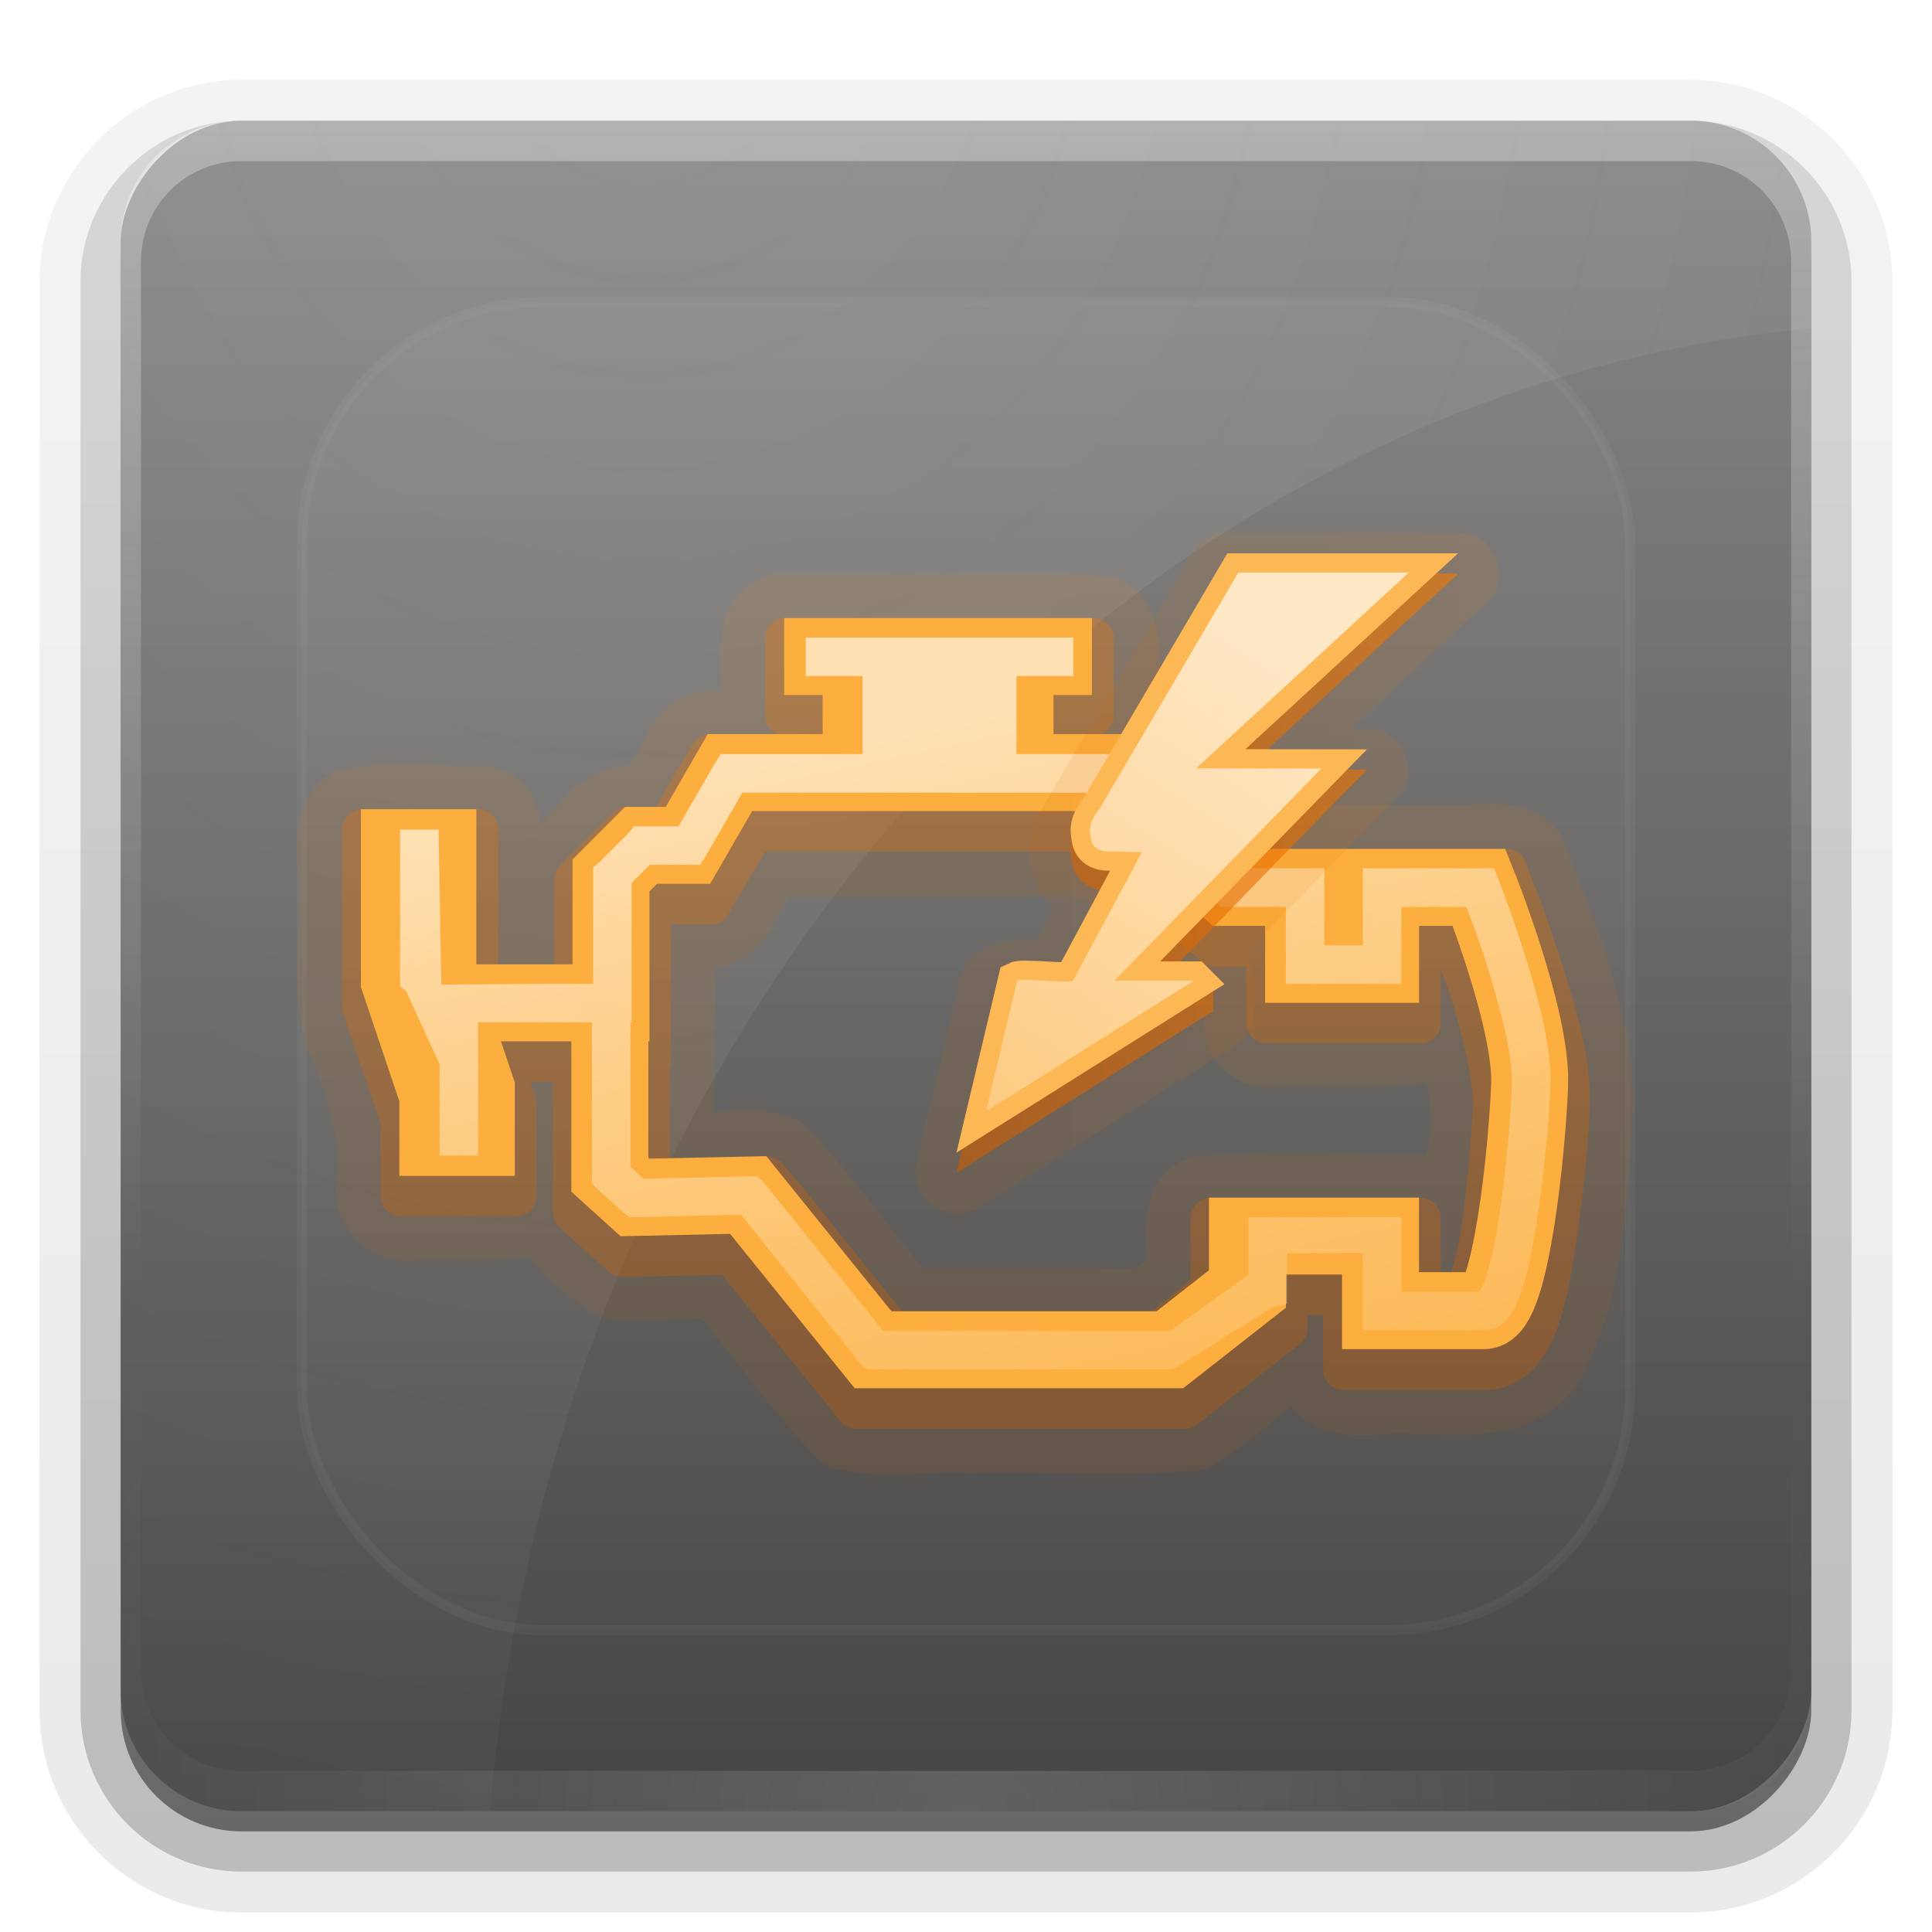 <svg height="96" width="96" xmlns="http://www.w3.org/2000/svg" xmlns:xlink="http://www.w3.org/1999/xlink"><linearGradient id="a"><stop offset="0" stop-color="#fefefe"/><stop offset="1" stop-color="#fefefe" stop-opacity="0"/></linearGradient><linearGradient id="b" gradientUnits="userSpaceOnUse" x1="36.357" x2="36.357" xlink:href="#a" y1="6" y2="63.893"/><filter id="c" color-interpolation-filters="sRGB" height="1.384" width="1.384" x="-.192" y="-.192"><feGaussianBlur stdDeviation="5.28"/></filter><linearGradient id="d" gradientUnits="userSpaceOnUse" x1="48" x2="48" xlink:href="#m" y1="20.221" y2="138.661"/><radialGradient id="e" cx="48" cy="90.172" gradientTransform="matrix(1.157 0 0 .996 -7.551 .197)" gradientUnits="userSpaceOnUse" r="42" xlink:href="#a"/><clipPath id="f"><rect height="84" rx="6" width="84" x="6" y="6"/></clipPath><linearGradient id="g" gradientUnits="userSpaceOnUse" x1="48" x2="48" y1="-6" y2="-90.012"><stop offset="0" stop-color="#878787"/><stop offset="1" stop-color="#454545"/></linearGradient><linearGradient id="h" gradientTransform="matrix(1.006 0 0 .994 100 0)" gradientUnits="userSpaceOnUse" x1="45.448" x2="45.448" y1="92.54" y2="7.017"><stop offset="0"/><stop offset="1" stop-opacity=".588"/></linearGradient><linearGradient id="i" gradientTransform="matrix(1.024 0 0 1.012 -1.143 -98.071)" gradientUnits="userSpaceOnUse" x1="32.251" x2="32.251" xlink:href="#h" y1="6.132" y2="90.239"/><linearGradient id="j" gradientTransform="translate(0 -97)" gradientUnits="userSpaceOnUse" x1="32.251" x2="32.251" xlink:href="#h" y1="6.132" y2="90.239"/><radialGradient id="k" cx="35.333" cy="5.2" gradientTransform="matrix(2.667 0 0 2.857 -62.222 -14.857)" gradientUnits="userSpaceOnUse" r="42" xlink:href="#a"/><linearGradient id="l"><stop offset="0" stop-color="#ce5c00"/><stop offset="1" stop-color="#f57900"/></linearGradient><linearGradient id="m"><stop offset="0" stop-color="#fee0b3"/><stop offset="1" stop-color="#fcaf3e" stop-opacity="0"/></linearGradient><linearGradient id="n" gradientTransform="matrix(1.616 0 0 1.624 -465.773 -69.908)" gradientUnits="userSpaceOnUse" x1="313.217" x2="326.332" y1="83.392" y2="62.563"><stop offset="0" stop-color="#fdbe61"/><stop offset="1" stop-color="#fee7c5"/></linearGradient><linearGradient id="o" gradientUnits="userSpaceOnUse" x1="31.85" x2="46.555" xlink:href="#m" y1="39.176" y2="107.337"/><linearGradient id="p" gradientUnits="userSpaceOnUse" x1="47.531" x2="72.469" xlink:href="#l" y1="43.391" y2="43.391"/><linearGradient id="q" gradientUnits="userSpaceOnUse" x1="47" x2="47" xlink:href="#l" y1="70" y2="32"/><g fill="url(#i)"><path d="m12-95.031c-5.511 0-10.031 4.52-10.031 10.031v71c0 5.511 4.52 10.031 10.031 10.031h72c5.511 0 10.031-4.52 10.031-10.031v-71c0-5.511-4.52-10.031-10.031-10.031z" opacity=".08" transform="scale(1 -1)"/><path d="m12-94.031c-4.972 0-9.031 4.06-9.031 9.031v71c0 4.972 4.06 9.031 9.031 9.031h72c4.972 0 9.031-4.06 9.031-9.031v-71c0-4.972-4.06-9.031-9.031-9.031z" opacity=".1" transform="scale(1 -1)"/><path d="m12-93c-4.409 0-8 3.591-8 8v71c0 4.409 3.591 8 8 8h72c4.409 0 8-3.591 8-8v-71c0-4.409-3.591-8-8-8z" opacity=".2" transform="scale(1 -1)"/><rect height="85" opacity=".3" rx="7" transform="scale(1 -1)" width="86" x="5" y="-92"/></g><rect fill="url(#j)" height="84" opacity=".45" rx="6" transform="scale(1 -1)" width="84" x="6" y="-91"/><rect fill="url(#g)" height="84" rx="6" transform="scale(1 -1)" width="84" x="6" y="-90"/><path d="m12 6c-3.324 0-6 2.676-6 6v2 68 2c0 .335.041.651.094.969.049.296.097.597.188.875.01.03.021.064.031.094.099.288.235.547.375.812.145.274.316.536.5.781s.374.473.594.688c.44.428.943.815 1.5 1.094.279.14.573.247.875.344-.256-.1-.487-.236-.719-.375-.007-.004-.024.004-.031 0-.032-.019-.062-.043-.094-.062-.12-.077-.231-.164-.344-.25-.106-.081-.213-.161-.312-.25-.178-.161-.347-.345-.5-.531-.108-.13-.218-.265-.312-.406-.025-.038-.038-.086-.062-.125-.065-.103-.13-.205-.188-.312-.101-.195-.206-.416-.281-.625-.008-.022-.024-.041-.031-.062-.032-.092-.036-.187-.062-.281-.03-.107-.07-.203-.094-.312-.073-.342-.125-.698-.125-1.062v-2-68-2c0-2.782 2.218-5 5-5h2 68 2c2.782 0 5 2.218 5 5v2 68 2c0 .364-.052.721-.125 1.062-.044.207-.088.398-.156.594-.008.022-.023.041-.031.062-.063.174-.138.367-.219.531-.042.083-.079.17-.125.25-.055.097-.127.188-.188.281-.094.141-.205.276-.312.406-.143.174-.303.347-.469.5-.011.01-.02.021-.031.031-.138.126-.285.234-.438.344-.103.073-.204.153-.312.219-.007.004-.024-.004-.031 0-.232.139-.463.275-.719.375.302-.097.596-.204.875-.344.557-.279 1.06-.666 1.5-1.094.22-.214.409-.442.594-.688s.355-.508.5-.781c.14-.265.276-.525.375-.812.01-.031.021-.063.031-.094.09-.278.139-.579.188-.875.052-.318.094-.634.094-.969v-2-68-2c0-3.324-2.676-6-6-6z" fill="url(#b)" opacity=".3"/><path d="m12 90c-3.324 0-6-2.676-6-6v-2-68-2c0-.335.041-.651.094-.969.049-.296.097-.597.188-.875.01-.03.021-.064.031-.094.099-.288.235-.547.375-.812.145-.274.316-.536.5-.781s.374-.473.594-.688c.44-.428.943-.815 1.5-1.094.279-.14.573-.247.875-.344-.256.1-.487.236-.719.375-.007.004-.024-.004-.031 0-.032.019-.062.043-.094.062-.12.077-.231.164-.344.25-.106.081-.213.161-.312.25-.178.161-.347.345-.5.531-.108.13-.218.265-.312.406-.025.038-.038.086-.062.125-.065.103-.13.205-.188.312-.101.195-.206.416-.281.625-.008.022-.024.041-.031.062-.032.092-.036.187-.062.281-.03.107-.07.203-.094.312-.073.342-.125.698-.125 1.062v2 68 2c0 2.782 2.218 5 5 5h2 68 2c2.782 0 5-2.218 5-5v-2-68-2c0-.364-.052-.721-.125-1.062-.044-.207-.088-.398-.156-.594-.008-.022-.023-.041-.031-.062-.063-.174-.138-.367-.219-.531-.042-.083-.079-.17-.125-.25-.055-.097-.127-.188-.188-.281-.094-.141-.205-.276-.312-.406-.143-.174-.303-.347-.469-.5-.011-.01-.02-.021-.031-.031-.138-.126-.285-.234-.438-.344-.103-.073-.204-.153-.312-.219-.007-.004-.024.004-.031 0-.232-.139-.463-.275-.719-.375.302.097.596.204.875.344.557.279 1.06.666 1.5 1.094.22.214.409.442.594.688s.355.508.5.781c.14.265.276.525.375.812.01.031.021.063.031.094.09.278.139.579.188.875.052.318.094.634.094.969v2 68 2c0 3.324-2.676 6-6 6z" fill="url(#e)" opacity=".15"/><path d="m12 6c-3.324 0-6 2.676-6 6v72c0 3.324 2.676 6 6 6h12.344c3.344-39.282 31.025-70.431 65.656-73.688v-4.312c0-3.324-2.676-6-6-6z" fill="url(#k)" opacity=".1"/><rect height="66" rx="12" style="opacity:.2;stroke:#fefefe;stroke-width:.5;stroke-linecap:round;clip-path:url(#f);fill:url(#d);filter:url(#c)" width="66" x="15" y="15"/><path d="m38.625 28.531c-.758.106-1.455.467-1.906.969s-.663 1.098-.781 1.656c-.237 1.117-.113 2.211-.094 2.938a1.158 1.158 0 0 0 .031.219 1.158 1.158 0 0 0 0 .031c-.264.001-.564-.028-1.156.031a1.158 1.158 0 0 0 -.156.031c-1.272.302-1.966 1.298-2.406 2.094-.386.697-.667 1.22-.906 1.531-1.148.111-2.159.597-2.844 1.25-.654.624-1.094 1.179-1.562 1.656-.024-.15.005-.255-.031-.406-.133-.553-.37-1.144-.844-1.625s-1.179-.783-1.938-.844a1.158 1.158 0 0 0 -.125 0c-2.11.071-4.609-.367-7.125.25a1.158 1.158 0 0 0 -.312.125c-1.341.819-1.712 2.314-1.719 3.469-.007 1.155.154 2.214.062 2.812a1.158 1.158 0 0 0 0 .25c.106 2.318-.505 5.172.812 7.938.751 1.988 1.328 3.789 1.094 5.656h.031c-.45 2.412 1.769 4.415 4.094 4.031v.031c1.602-.057 3.593.094 5.438-.156 1.017 1.04 2.136 2.302 3.781 3.031a1.158 1.158 0 0 0 .406.094c1.54.081 2.992-.031 4.406-.062 1.897 2.26 3.637 4.834 5.875 7.062a1.158 1.158 0 0 0 .5.312c2.52.68 4.968.133 6.969.281a1.158 1.158 0 0 0 .125 0c3.665-.083 7.462.18 11.281-.125a1.158 1.158 0 0 0 .469-.156c1.6-.922 2.859-2.082 4.094-3.031.032.044.028.115.062.156.425.511.958.818 1.5 1 1.072.36 2.167.312 3.031.219.009-.001.022.001.031 0 1.317-.098 3.027.129 4.781 0 1.766-.13 3.711-.768 4.906-2.656a1.158 1.158 0 0 0 .062-.094c2.294-4.301 2.195-9.162 2.625-13.438a1.158 1.158 0 0 0 0-.156c-.086-4.765-1.937-9.163-3.562-13.25a1.158 1.158 0 0 0 -.125-.25c-.884-1.205-2.307-1.476-3.406-1.469s-2.084.152-2.656.062a1.158 1.158 0 0 0 -.188 0h-7.25c-.235-.857-.659-1.613-1.188-2.125-.786-.762-1.596-1.335-1.969-1.812a1.158 1.158 0 0 0 0-.031c-.83-1.012-2.034-1.452-3.281-1.594.018-.623.047-1.242.031-2.094-.011-.604-.089-1.263-.375-1.906-.286-.643-.832-1.246-1.562-1.625a1.158 1.158 0 0 0 -.438-.125c-4.11-.373-8.187-.057-12.125-.156a1.158 1.158 0 0 0 -.031 0h-4.281a1.158 1.158 0 0 0 -.156 0zm.625 15.969c4.963.04 10.008-.056 14.781.094.103.557.307 1.086.594 1.5.522.753 1.181 1.283 1.781 1.719.448.335.97.912 1.688 1.469.454.352 1.081.653 1.75.812.003.613-.079 1.204.156 1.844.387 1.052 1.493 2.092 2.938 2.094a1.158 1.158 0 0 0 .031 0c2.487-.089 5.187.107 7.906-.156.015.047.017.037.031.094.115.465.195 1.204.188 1.906-.007.636-.122 1.19-.219 1.5-3.74-.012-7.561-.139-11.375.062a1.158 1.158 0 0 0 -.281.062c-.705.227-1.299.679-1.656 1.219s-.498 1.118-.562 1.656c-.106.876-.044 1.583-.031 2.188-.21.207-.39.383-.75.438-.465.07-1.118.015-1.875 0a1.158 1.158 0 0 0 -.031 0h-8.469c-1.89-2.267-3.637-4.829-5.844-7.062a1.158 1.158 0 0 0 -.344-.25c-1.59-.719-3.006-.5-4.188-.406.015-2.362.07-4.753.062-7.156 1.394-.236 2.541-1.267 3.062-2.594l.031.031z" fill="url(#q)" opacity=".1"/><path d="m38.781 29.688c-2.143.299-1.823 2.79-1.781 4.366.588 1.821-.952 1.356-2.156 1.477-1.653.393-1.88 2.517-2.906 3.531-2.266-.334-3.364 2.082-4.875 3.281-1.017 1.283-.382 3.06-.562 4.562-1.52.128-.355-2.428-.719-3.456.066-1.554.293-4.06-1.844-4.232-2.272.077-4.677-.321-6.875.219-1.865 1.139-.821 3.675-1.094 5.467.117 2.556-.432 5.227.75 7.594.762 2.017 1.431 4.049 1.157 6.235-.376 1.741 1.271 3.144 2.953 2.735 1.926-.069 4.164.171 5.891-.188 1.16 1.141 2.306 2.489 3.812 3.156 1.621.085 3.251-.05 4.875-.062 2.093 2.424 3.903 5.162 6.156 7.406 2.155.581 4.513.085 6.744.25 3.735-.085 7.52.171 11.224-.125 1.815-1.046 3.523-2.827 5.188-3.844.015 2.098 2.41 2.202 3.969 2.031 3.019-.236 6.896.952 8.844-2.125 2.111-3.959 2.061-8.665 2.5-13.031-.081-4.476-1.84-8.748-3.469-12.844-1.214-1.654-3.575-.667-5.304-.938-2.732 0-5.464 0-8.196 0 .279-2.085-2.027-2.982-3.114-4.375-.88-1.072-2.198-1.529-3.573-1.313-.275-1.854.82-4.549-1.25-5.625-3.981-.361-8.054-.055-12.07-.156-1.425 0-2.849 0-4.274 0zm-.188 13.656c5.489.063 11.229-.125 16.562.094-.365 1.558.799 2.609 1.924 3.426 1.166.872 2.173 2.423 3.826 2.199-.196 1.524.017 3.81 2.031 3.812 2.806-.1 5.668.205 8.438-.156 1.084-.142 1.35 6.678-.406 5.812-3.793-.01-7.628-.137-11.406.062-1.96.631-1.351 2.964-1.438 4.531-.938 1.29-2.413 1.059-3.816 1.031-2.999 0-5.998 0-8.997 0-2.079-2.429-3.896-5.15-6.125-7.406-1.5-.679-3.269-.075-4.875-.25-.007-3.18.109-6.346.062-9.531 1.473.303 2.797-.606 3.25-2 .323-.542.646-1.083.969-1.625z" fill="url(#q)" opacity=".15"/><path d="m38.938 30.719a.991.991 0 0 0 -.906 1v3.844a.991.991 0 0 0 .656.938h-2.344-1.094a.991.991 0 0 0 -.844.5l-.562.938-1.25 2.156h-.656-.812a.991.991 0 0 0 -.688.312l-.562.562-1.5 1.5a.991.991 0 0 0 -.031 0l-.531.562a.991.991 0 0 0 -.281.688v.781 3.438h-2.781v-6.719a.991.991 0 0 0 -1-1h-5.75a.991.991 0 0 0 -1 1v8.375.469a.991.991 0 0 0 .062.344l.156.406v.031l1.688 5v3.594a.991.991 0 0 0 1 1h5.75a.991.991 0 0 0 1-1v-4.156-.469a.991.991 0 0 0 -.062-.312l-.156-.469-.094-.281h1.125v5.625.875a.991.991 0 0 0 .344.75l.625.562 1.25 1.125.562.5a.991.991 0 0 0 .656.25h.75a.991.991 0 0 0 .031 0l4.188-.094 5.312 6.562.562.719a.991.991 0 0 0 .781.375h.938 7.375 7.375.656a.991.991 0 0 0 .625-.219l.5-.406 3.875-3.031.719-.562a.991.991 0 0 0 .375-.781v-.656h.781v.812 1.906a.991.991 0 0 0 1 1h1.938 5.125c1.562 0 2.492-1.083 2.875-1.656.378-.565.606-1.128.781-1.656.359-1.08.577-2.287.781-3.562.412-2.567.684-5.415.75-7.188a.991.991 0 0 0 0-.031v-.031c0-.01-0-.021 0-.031.066-2.396-.714-4.863-1.375-6.969-.672-2.142-1.331-3.842-1.344-3.875h-.031v-.031l-.438-1.188a.991.991 0 0 0 -.938-.656h-1.312-4.875-1.938-1.906-2.719l-.094-.062v-.719-.812a.991.991 0 0 0 -.344-.75l-.594-.531-.031-.031-2.094-2a.991.991 0 0 0 -.031-.031l-.562-.5a.991.991 0 0 0 -.656-.25h-.75-2.344a.991.991 0 0 0 .719-.938v-3.844a.991.991 0 0 0 -1-1h-15.312a.991.991 0 0 0 -.094 0zm-.906 11.594h17.812l.344.312v.812.875a.991.991 0 0 0 .375.781l.656.531.031.031 1.875 1.656a.991.991 0 0 0 .031 0l.562.469a.991.991 0 0 0 .625.25h.688.906v.906 1.906a.991.991 0 0 0 1 1h1.906 3.844 1.906a.991.991 0 0 0 1-1v-1.906-.781c.144.39.268.66.531 1.5.299.952.58 2.046.781 3s.293 1.833.281 2.156c-.054 1.455-.267 4.234-.625 6.469-.129.807-.291 1.382-.438 1.938h-.531v-.781-1.906a.991.991 0 0 0 -1-1h-1.906-6.625-1.906a.991.991 0 0 0 -1 1v1.906 1.188l-1.969 1.562h-6.344-6l-5.312-6.625a.991.991 0 0 0 -.031 0l-.594-.719a.991.991 0 0 0 -.781-.375l-.938.031-3.906.062v-4.469a.991.991 0 0 0 .062-.344v-1.906-4.906h.906 1.094a.991.991 0 0 0 .844-.5l.562-.969z" fill="url(#q)" opacity=".3"/><path d="m39.031 31.719v3.844h1.906v1.938h-4.594-1.094l-.562.938-1.531 2.656h-1.219-.812l-.562.562-1.5 1.5-.531.562v.781 4.438h-4.781v-7.719h-5.75v8.375.469l.156.438 1.75 5.219v3.719h5.75v-4.156-.469l-.156-.469-.531-1.594h3.5v6.625.875l.625.562 1.25 1.125.562.5h.75l4.688-.094 5.625 6.938.562.719h.938 7.375 7.375.656l.5-.406 3.875-3.031.719-.562v-.938-.719h2.781v1.812 1.906h1.938 5.125c1.122 0 1.748-.748 2.062-1.219s.493-.914.656-1.406c.327-.985.548-2.148.75-3.406.403-2.516.655-5.347.719-7.062v-.062c.066-2.165-.652-4.584-1.312-6.688-.666-2.123-1.344-3.812-1.344-3.812l-.469-1.219h-1.312-4.875-1.938-1.906-3.094l-.719-.625v-1.156-.812l-.625-.562-2.125-2.031-.562-.5h-.75-4.562v-1.938h1.938v-3.844zm-1.562 9.594h18.719l1 .906v1.219.875l.688.562 1.906 1.688.562.469h.688 1.906v1.906 1.906h1.906 3.844 1.906v-1.906-1.906h1.656c.235.621.406 1.049.812 2.344.618 1.97 1.164 4.422 1.125 5.469-.056 1.511-.288 4.299-.656 6.594-.182 1.135-.422 2.162-.625 2.781h-2.312v-1.781-1.906h-1.906-6.625-1.906v1.906 1.688l-2.625 2.062h-6.688-6.469l-5.625-7-.594-.719-.938.031-4.875.094-.062-.062v-5.781h.062v-1.906-5.531l.375-.375h1.531 1.094l.562-.969z" fill="url(#q)" opacity=".6"/><g stroke="#fcaf3e" transform="matrix(1.912 0 0 1.912 -561.404 -88.79)"><g stroke-width="2"><path d="m305.562 72.5h3.938v-3.312l.781-.781h1.219l1.091-1.89h10.784l1.125 1.054v1.054l1.01.875h1.99v2h2v-2h2.562s1.375 3.438 1.312 5.125-.489 5.875-1.188 5.875h-2.688v-1.938h-3.458v1.375l-2.015 1.579h-3.857-3.857l-3.245-4.021-2.942.062-.654-.591v-4.341" fill="none"/><path d="m314 63.5h8" fill="#edd400"/><path d="m316 64h4v2h-4z" fill="#fcaf3e"/></g><path d="m304.5 67.469v4.375l1 2.97v2.183" fill="none" stroke-width="3"/></g><path d="m40.034 31.68v1.912h2.824v3.944h7.649v-3.944h2.824v-1.912zm-4.227 5.796-.299.478-1.793 3.107h-1.793-.418l-.239.299-1.494 1.494-.299.239v.418 5.378h-2.51l-5.033.037-.137-7.643v-.06h-1.912v7.366.418l.299.239 1.666 3.645v4.528h1.912v-6.62h5.655v7.589.418l.299.299 1.255 1.135.299.239h.359l5.199-.12 5.976 7.441.299.239h.359 14.695.12l.12-.06 4.839-3.019.717-.179v-.717-1.793h3.771v2.868.956h.956 5.139c.644 0 1.023-.429 1.255-.777.232-.348.389-.749.538-1.195.297-.893.52-1.997.717-3.227.395-2.461.655-5.267.717-6.932.07-1.897-.6-4.369-1.255-6.454-.654-2.085-1.315-3.765-1.315-3.765l-.239-.598h-.657-4.9-.956v.956 2.868h-1.912v-2.868-.956h-.956-3.466l-1.315-1.135v-1.613-.418l-.299-.239-2.151-2.032-.299-.239h-.359-20.616-.538v-0zm1.076 1.912h19.72l1.554 1.434v1.613.418l.359.299 1.912 1.673.239.239h.359 2.868v2.868.956h.956 3.824.956v-.956-2.868h3.227c.16.411.547 1.364 1.076 3.048.63 2.008 1.244 4.406 1.195 5.737-.058 1.562-.28 4.403-.657 6.753-.188 1.175-.422 2.219-.657 2.928-.109.329-.228.541-.299.657h-3.884v-2.749-.956h-.956-5.684-.956v.956 1.912l-3.882 2.78h-.06-14.217l-5.976-7.441-.299-.239h-.359l-5.259.12-.657-.598v-7.171h.06v-.956-5.976l.896-.896h1.972.538l.299-.478 1.793-3.107z" fill="url(#o)"/><path d="m60.656 26.469c-1.303.214-1.678 1.579-2.321 2.544-2.263 3.86-4.561 7.716-6.802 11.576-.659 1.492-.481 3.461.81 4.567-.281.521-.562 1.042-.844 1.562-1.451-.131-3.396.28-3.781 1.906-.706 3.182-1.599 6.336-2.219 9.531-.137 1.516 1.687 2.711 3 1.906 4.388-2.753 8.781-5.513 13.156-8.281.929-.802.595-2.105.656-3.188-.3-.839-.664-1.363.247-1.922 2.298-2.374 4.63-4.72 6.91-7.109 1.086-1.128.248-3.223-1.312-3.344-.547-.006-1.466.134-.604-.423 2.135-1.977 4.277-3.949 6.417-5.92 1.084-1.1.366-3.217-1.188-3.375-4.035-.073-8.085-.011-12.125-.031z" fill="url(#p)" opacity=".1"/><path d="m60.875 27.344a1.163 1.163 0 0 0 -.875.562l-.281.469-6.844 11.625a1.163 1.163 0 0 0 -.031.062l-.062.125c-.241.334-.489.731-.625 1.25-.169.646-.122 1.249 0 1.781.207.904.756 1.427 1.312 1.75l-1.438 2.656c-.317-.016-.626-.027-.906-.031-.122-.002-.283-.014-.5 0 .081-.005-.532-.001-1 .219l-.406.188a1.163 1.163 0 0 0 -.625.812l-.094.406v.031l-1.562 6.469a1.163 1.163 0 0 0 0 .031l-.531 2.281a1.163 1.163 0 0 0 1.75 1.219l1.969-1.25 10.281-6.469.031-.031.438-.25a1.163 1.163 0 0 0 .562-1v-.531-.938a1.163 1.163 0 0 0 -1.031-1.156l6.781-6.969 1.562-1.594a1.163 1.163 0 0 0 -.781-1.969l-2.281-.031a1.163 1.163 0 0 0 -.031 0h-.812l6.594-6.062 1.812-1.656a1.163 1.163 0 0 0 -.781-2h-2.469-8.469-.531a1.163 1.163 0 0 0 -.125 0z" fill="url(#p)" opacity=".2"/><path d="m61 28.5-.281.469-6.844 11.625-.062.125c-.233.305-.431.617-.531 1-.112.43-.091.855 0 1.25.134.583.606.974.938 1.125s.656.156.656.156h.031.281l-2.469 4.562c-.202-.006-.428-.017-.688-.031-.319-.017-.648-.026-.938-.031-.145-.002-.271-.009-.406 0s-.25-.022-.562.125l-.406.188-.094.438-1.562 6.5-.531 2.281 1.969-1.25 10.312-6.5.469-.281v-.531-.938h-.969-1.656l8.688-8.938 1.594-1.594-2.281-.031h-3.75l8.75-8.062 1.812-1.656h-2.469-8.469z" fill="url(#p)" opacity=".6"/><path d="m59.318 48.73-10.322 6.492 1.544-6.492c.291-.137 2.6.137 2.781 0l3.417-6.384-1.824-.046s-.574-.033-.691-.543c-.148-.646-.065-.968.408-1.56l6.903-11.747h8.469l-10.567 9.73 6.223.008-10.282 10.541h3.94z" fill="url(#n)" stroke="#fcb854" stroke-width="1.912"/><path d="m59.318 48.73-10.322 6.492 1.544-6.492c.291-.137 2.6.137 2.781 0l3.417-6.384-1.824-.046s-.574-.033-.691-.543c-.148-.646-.065-.968.408-1.56l6.903-11.747h8.469l-10.567 9.73 6.223.008-10.282 10.541h3.94z" fill="url(#n)"/></svg>